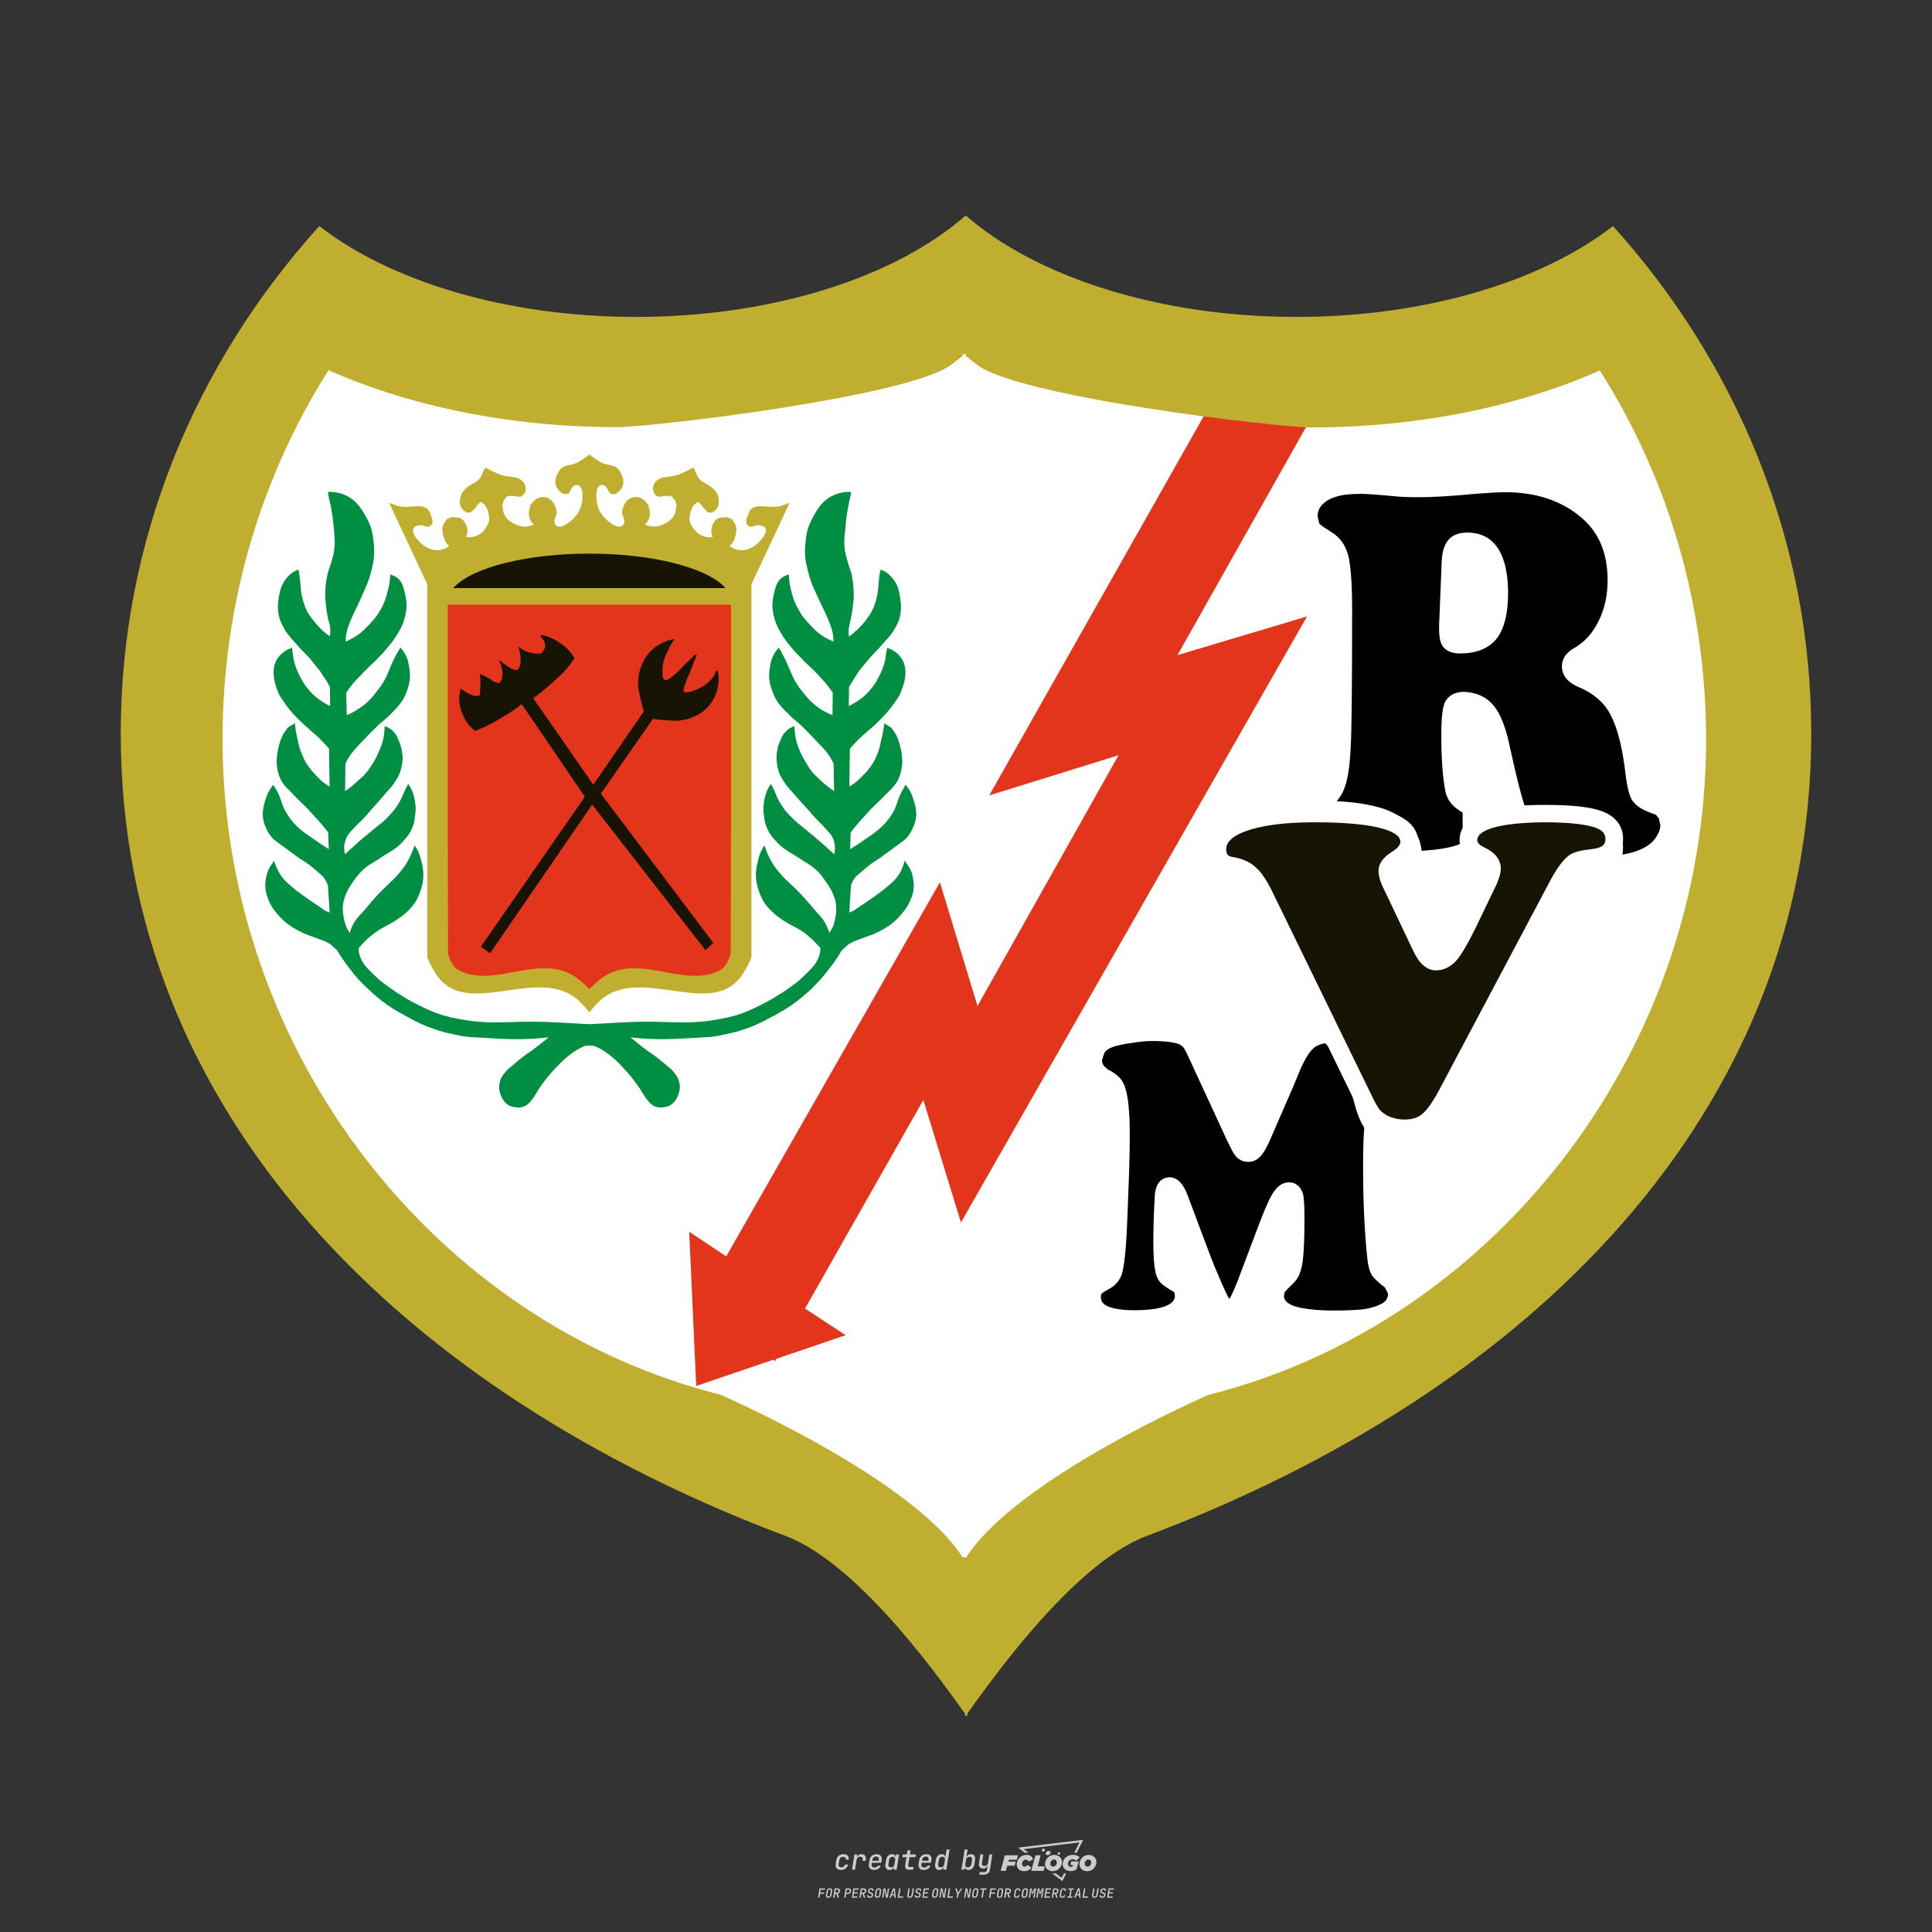 <?xml version="1.0" encoding="UTF-8"?>
<svg data-name="图层_1" xmlns="http://www.w3.org/2000/svg" version="1.1" viewBox="0 0 800 800">
  <rect x="0" y="0" width="800" height="800" fill="#333333" stroke="none"/>
  <!-- Created by @FCLOGO 2025-1-7 GMT+8 15:10:34 . https://fclogo.top/ -->
<!-- FOR PERSONAL USE ONLY NOT FOR COMMERCIAL USE -->
  <path d="M348.219,774.301c-.786,0-1.375-.217-1.768-.652-.393-.435-.528-1.03-.406-1.786l.252-1.648c.122-.755.45-1.35.984-1.785.534-.435,1.194-.652,1.98-.652.755,0,1.329.199,1.722.595.393.397.551.938.475,1.625h-1.236c.03-.359-.055-.637-.257-.836-.202-.198-.498-.297-.887-.297-.42,0-.763.117-1.03.349-.267.233-.435.563-.503.99l-.263,1.659c-.069.435-.006.769.189,1.002.195.233.502.349.921.349.389,0,.715-.099.979-.297.263-.198.436-.48.521-.847h1.236c-.137.687-.467,1.231-.99,1.631-.523.401-1.162.6-1.917.6ZM352.797,774.187l.996-6.294h1.19l-.195,1.19c.336-.87.973-1.304,1.911-1.304.671,0,1.169.208,1.493.624.324.416.429.986.315,1.71l-.069.423h-1.27l.057-.32c.069-.45.011-.795-.171-1.036-.183-.24-.477-.361-.881-.361-.405,0-.74.122-1.007.366-.267.245-.435.588-.503,1.03l-.63,3.971h-1.236ZM361.906,774.301c-.77,0-1.346-.223-1.728-.669s-.515-1.036-.401-1.768l.252-1.648c.084-.488.257-.915.521-1.282s.601-.651,1.013-.852c.412-.202.873-.304,1.385-.304.77,0,1.349.224,1.734.669.385.446.517,1.036.395,1.768l-.172,1.121h-3.845l-.092.526c-.153.954.217,1.431,1.11,1.431.717,0,1.175-.248,1.373-.744h1.225c-.168.534-.503.96-1.007,1.276-.504.317-1.091.475-1.763.475ZM361.231,770.216l-.046.286,2.655-.012.046-.286c.069-.466.013-.822-.166-1.07-.179-.248-.486-.372-.921-.372-.443,0-.795.126-1.059.378-.263.252-.433.611-.509,1.076ZM368.326,774.301c-.633,0-1.103-.212-1.408-.635s-.397-1.001-.274-1.734l.274-1.774c.115-.733.393-1.312.836-1.74.442-.427.98-.641,1.613-.641.465,0,.83.119,1.093.354.263.236.391.557.383.962h.023l.172-1.202h1.236l-.996,6.294h-1.225l.195-1.201h-.023c-.122.412-.351.734-.687.967s-.74.349-1.213.349ZM368.932,773.226c.389,0,.715-.119.978-.355.263-.236.429-.572.498-1.007l.252-1.648c.069-.427.01-.761-.177-1.002-.187-.24-.475-.36-.864-.36-.397,0-.725.118-.984.354-.26.236-.423.572-.492,1.007l-.252,1.648c-.069.443-.013.78.166,1.013.179.233.471.349.876.349ZM376.348,774.187c-.572,0-.994-.157-1.264-.469-.271-.312-.361-.751-.269-1.316l.538-3.387h-1.739l.171-1.122h1.74l.275-1.716h1.236l-.275,1.716h2.472l-.183,1.122h-2.461l-.538,3.387c-.076.442.099.664.526.664h1.717l-.172,1.121h-1.774ZM382.504,774.301c-.77,0-1.346-.223-1.728-.669s-.515-1.036-.401-1.768l.252-1.648c.084-.488.257-.915.521-1.282s.601-.651,1.013-.852c.412-.202.873-.304,1.385-.304.77,0,1.349.224,1.734.669.385.446.517,1.036.395,1.768l-.172,1.121h-3.845l-.092.526c-.153.954.217,1.431,1.11,1.431.717,0,1.175-.248,1.373-.744h1.225c-.168.534-.503.96-1.007,1.276-.504.317-1.091.475-1.763.475ZM381.829,770.216l-.046.286,2.655-.012.046-.286c.069-.466.013-.822-.166-1.07-.179-.248-.486-.372-.921-.372-.443,0-.795.126-1.059.378-.263.252-.433.611-.509,1.076ZM388.924,774.301c-.633,0-1.101-.212-1.402-.635-.301-.423-.395-1.001-.28-1.734l.274-1.774c.115-.733.393-1.312.836-1.74.442-.427.98-.641,1.613-.641.465,0,.83.119,1.093.354.263.236.391.557.383.962h.023l.206-1.465.298-1.796h1.236l-1.327,8.354h-1.225l.195-1.201h-.023c-.122.412-.351.734-.687.967s-.74.349-1.213.349ZM389.531,773.226c.389,0,.715-.119.978-.355.263-.236.429-.572.498-1.007l.252-1.648c.076-.427.019-.761-.172-1.002-.191-.24-.48-.36-.87-.36-.397,0-.725.118-.984.354-.26.236-.423.572-.492,1.007l-.252,1.648c-.076.443-.023.78.16,1.013s.477.349.881.349ZM401.017,774.301c-.473,0-.839-.116-1.099-.349-.26-.233-.385-.555-.378-.967h-.011l-.195,1.201h-1.224l1.327-8.354h1.236l-.286,1.796-.274,1.465h.046c.122-.412.353-.735.692-.967.34-.232.742-.349,1.208-.349.633,0,1.1.214,1.402.641.301.428.395,1.007.281,1.74l-.275,1.774c-.115.733-.395,1.31-.841,1.734-.446.423-.982.635-1.608.635ZM400.766,773.226c.397,0,.723-.116.979-.349.256-.233.422-.571.498-1.013l.252-1.648c.069-.435.011-.77-.171-1.007-.183-.236-.473-.354-.87-.354-.389,0-.715.12-.979.36s-.429.574-.498,1.002l-.252,1.648c-.069.435-.011.771.172,1.007.183.236.473.355.87.355ZM405.469,776.247l.172-1.064h1.934c.641,0,1.007-.302,1.099-.905l.103-.675.206-1.19h-.035c-.122.42-.347.744-.675.973-.328.229-.729.343-1.201.343-.626,0-1.093-.201-1.402-.601s-.41-.944-.303-1.631l.584-3.605h1.236l-.561,3.479c-.061.412,0,.732.183.961s.465.343.847.343c.389,0,.717-.122.984-.366.267-.244.431-.584.492-1.018l.538-3.399h1.236l-1.007,6.409c-.099.603-.37,1.078-.812,1.425-.443.347-1.0.521-1.671.521h-1.946ZM417.787,770.085h3.221l.537-1.855h-5.466l-1.708,6.442h2.147l.586-2.099h3.026l.439-1.708h-3.026l.244-.781ZM424.229,772.916c-.586,0-1.025-.39-1.025-1.123,0-.878.634-1.757,1.611-1.757.488,0,.878.244,1.025.781l1.952-.83c-.293-1.171-1.269-1.903-2.635-1.903-2.782,0-4.148,2.147-4.148,3.904s1.269,2.83,3.075,2.83c1.367,0,2.342-.586,2.977-1.415l-1.513-1.171c-.39.439-.83.683-1.318.683ZM430.915,768.231h-2.147l-1.757,6.442h5.124l.488-1.855h-2.928l1.22-4.587ZM439.748,771.013c0-1.659-1.318-2.928-3.221-2.928-2.196,0-3.807,1.806-3.807,3.807,0,1.659,1.318,2.928,3.221,2.928,2.196,0,3.807-1.806,3.807-3.807ZM434.917,771.696c0-.83.586-1.708,1.513-1.708.781,0,1.171.537,1.171,1.22,0,.83-.586,1.708-1.513,1.708-.781,0-1.171-.537-1.171-1.22ZM443.213,772.233h1.074l-.195.683c-.146.049-.342.098-.586.098-.683,0-1.269-.39-1.269-1.22,0-1.025.732-1.903,1.952-1.903.586,0,1.123.244,1.513.586l1.367-1.367c-.439-.537-1.513-1.074-2.733-1.074-2.587,0-4.295,1.757-4.295,3.855,0,2.05,1.611,2.879,3.221,2.879.927,0,1.855-.293,2.489-.683l.927-3.319h-3.123l-.342,1.464ZM450.777,768.084c-2.196,0-3.807,1.806-3.807,3.807,0,1.659,1.318,2.928,3.221,2.928,2.196,0,3.807-1.806,3.807-3.807,0-1.659-1.318-2.928-3.221-2.928ZM450.338,772.916c-.781,0-1.171-.537-1.171-1.22,0-.83.586-1.708,1.513-1.708.781,0,1.171.537,1.171,1.22,0,.83-.586,1.708-1.513,1.708ZM437.942,767.499c-.049.293.098.488.439.488s.537-.195.634-.488c.049-.244-.098-.488-.439-.488s-.586.244-.634.488ZM432.135,765.498c-.439,0-.732.244-.781.586s.098.586.537.586.732-.244.781-.586c.098-.342-.098-.586-.537-.586ZM433.013,767.303c-.098.537.146.878.83.878.634,0,1.074-.39,1.171-.878s-.146-.878-.83-.878c-.683,0-1.074.39-1.171.878ZM439.602,777.552l-2.44-1.806h-1.513l4.246,3.172,1.611-3.172h-.976l-.927,1.806ZM425.839,767.157l-2.001-1.464,23.132-2.782-2.147,4.246h1.025l2.684-5.319-26.988,3.221,2.782,2.099h1.513ZM338.719,785.785l.609-3.832h2.32l-.084.519h-1.764l-.184,1.145h1.627l-.084.525h-1.617l-.257,1.643h-.567ZM342.97,785.838c-.357,0-.623-.101-.798-.302-.175-.201-.234-.473-.178-.816l.268-1.701c.056-.343.203-.615.441-.816.238-.201.535-.302.892-.302s.623.1.798.299c.175.199.236.471.184.814l-.268,1.706c-.056.343-.204.615-.444.816-.24.201-.538.302-.895.302ZM343.049,785.334c.193,0,.348-.052.467-.158.119-.105.194-.257.226-.457l.268-1.701c.032-.199.005-.352-.079-.457-.084-.105-.222-.158-.415-.158s-.347.052-.465.158c-.117.105-.192.257-.223.457l-.268,1.701c-.032.2-.005.352.079.457s.22.158.409.158ZM344.996,785.785l.609-3.832h1.202c.238,0,.439.046.604.139.165.093.283.223.357.391s.091.366.052.593c-.038.259-.14.484-.304.675-.165.191-.366.321-.604.391l.535,1.643h-.619l-.478-1.575h-.541l-.247,1.575h-.567ZM345.888,783.707h.635c.189,0,.349-.056.48-.168.131-.112.211-.262.239-.451.032-.193,0-.345-.094-.459-.095-.114-.236-.171-.425-.171h-.635l-.2,1.249ZM349.545,785.785l.609-3.832h1.254c.371,0,.651.105.84.315.189.21.255.49.199.84-.038.234-.122.438-.249.611s-.29.307-.488.402c-.198.095-.419.142-.664.142h-.693l-.241,1.522h-.567ZM350.432,783.754h.693c.192,0,.357-.059.493-.176.136-.117.22-.274.252-.47s-.002-.352-.1-.47-.245-.176-.441-.176h-.688l-.21,1.291ZM352.747,785.785l.609-3.832h2.252l-.079.504h-1.695l-.173,1.087h1.512l-.079.499h-1.512l-.194,1.239h1.69l-.079.504h-2.252ZM355.843,785.785l.609-3.832h1.202c.238,0,.439.046.604.139.165.093.283.223.357.391s.091.366.052.593c-.038.259-.14.484-.304.675-.165.191-.366.321-.604.391l.535,1.643h-.619l-.478-1.575h-.541l-.247,1.575h-.567ZM356.736,783.707h.635c.189,0,.349-.056.48-.168.131-.112.211-.262.239-.451.032-.193,0-.345-.094-.459-.095-.114-.236-.171-.425-.171h-.635l-.2,1.249ZM360.132,785.838c-.385,0-.674-.095-.866-.286-.192-.191-.264-.451-.215-.779h.567c-.028.175.011.312.116.412.105.1.266.149.483.149.203,0,.37-.049.501-.147.131-.098.211-.233.239-.404.021-.15.001-.279-.06-.386-.061-.107-.158-.181-.291-.223l-.457-.136c-.266-.08-.462-.217-.588-.409-.126-.192-.17-.42-.131-.682.035-.21.112-.394.231-.551s.273-.28.462-.367.402-.131.64-.131c.35,0,.616.095.798.286.182.191.248.444.2.759h-.567c.028-.168-.003-.3-.092-.396-.089-.096-.23-.144-.422-.144-.189,0-.343.045-.462.134-.119.089-.189.214-.21.375-.025.151-.007.279.052.386s.158.181.294.223l.467.147c.262.081.456.217.58.409.124.193.165.422.123.688-.035.217-.116.406-.241.567-.126.161-.288.286-.485.375-.198.089-.419.134-.664.134ZM363.265,785.838c-.357,0-.623-.101-.798-.302-.175-.201-.234-.473-.178-.816l.268-1.701c.056-.343.203-.615.441-.816.238-.201.535-.302.892-.302s.623.1.798.299c.175.199.236.471.184.814l-.268,1.706c-.056.343-.204.615-.444.816-.24.201-.538.302-.895.302ZM363.344,785.334c.193,0,.348-.052.467-.158.119-.105.194-.257.226-.457l.268-1.701c.032-.199.005-.352-.079-.457-.084-.105-.222-.158-.415-.158s-.347.052-.465.158c-.117.105-.192.257-.223.457l-.268,1.701c-.032.2-.005.352.079.457s.22.158.409.158ZM365.275,785.785l.609-3.832h.709l.619,3.186c.007-.098.017-.217.029-.357.012-.14.027-.285.045-.435.018-.151.037-.289.058-.415l.315-1.979h.525l-.609,3.832h-.709l-.614-3.186c-.007.095-.017.209-.029.344s-.027.276-.045.423c-.018.147-.037.283-.058.409l-.315,2.01h-.53ZM368.225,785.785l1.585-3.832h.745l.373,3.832h-.562l-.073-.971h-1.087l-.388.971h-.593ZM369.385,784.342h.871l-.089-1.102c-.018-.196-.03-.365-.037-.509-.007-.143-.011-.243-.011-.299-.018.056-.052.156-.102.299s-.115.311-.192.504l-.441,1.107ZM371.721,785.785l.609-3.832h.567l-.525,3.312h1.674l-.079.52h-2.247ZM376.678,785.838c-.367,0-.634-.101-.8-.302-.166-.201-.221-.475-.165-.821l.436-2.761h.567l-.436,2.755c-.032.196-.008.35.071.462.079.112.214.168.407.168.193,0,.347-.056.465-.168.117-.112.192-.266.223-.462l.435-2.755h.567l-.436,2.761c-.056.35-.2.625-.433.824-.233.199-.533.299-.9.299ZM379.844,785.838c-.385,0-.674-.095-.866-.286-.192-.191-.264-.451-.215-.779h.567c-.028.175.011.312.116.412.105.1.266.149.483.149.203,0,.37-.049.501-.147.131-.098.211-.233.239-.404.021-.15.001-.279-.06-.386-.061-.107-.158-.181-.291-.223l-.457-.136c-.266-.08-.462-.217-.588-.409-.126-.192-.17-.42-.131-.682.035-.21.112-.394.231-.551s.273-.28.462-.367.402-.131.64-.131c.35,0,.616.095.798.286.182.191.248.444.2.759h-.567c.028-.168-.003-.3-.092-.396-.089-.096-.23-.144-.422-.144-.189,0-.343.045-.462.134-.119.089-.189.214-.21.375-.025.151-.007.279.052.386s.158.181.294.223l.467.147c.262.081.456.217.58.409.124.193.165.422.123.688-.035.217-.116.406-.241.567-.126.161-.288.286-.485.375-.198.089-.419.134-.664.134ZM381.906,785.785l.609-3.832h2.252l-.079.504h-1.695l-.173,1.087h1.512l-.079.499h-1.512l-.194,1.239h1.69l-.079.504h-2.252ZM386.943,785.838c-.357,0-.623-.101-.798-.302-.175-.201-.234-.473-.178-.816l.268-1.701c.056-.343.203-.615.441-.816.238-.201.535-.302.892-.302s.623.1.798.299c.175.199.236.471.184.814l-.268,1.706c-.056.343-.204.615-.444.816-.24.201-.538.302-.895.302ZM387.021,785.334c.193,0,.348-.052.467-.158.119-.105.194-.257.226-.457l.268-1.701c.032-.199.005-.352-.079-.457-.084-.105-.222-.158-.415-.158s-.347.052-.465.158c-.117.105-.192.257-.223.457l-.268,1.701c-.032.2-.005.352.079.457s.22.158.409.158ZM388.953,785.785l.609-3.832h.709l.619,3.186c.007-.098.017-.217.029-.357.012-.14.027-.285.045-.435.018-.151.037-.289.058-.415l.315-1.979h.525l-.609,3.832h-.709l-.614-3.186c-.007.095-.017.209-.029.344s-.027.276-.045.423c-.018.147-.037.283-.058.409l-.315,2.01h-.53ZM392.249,785.785l.609-3.832h.567l-.525,3.312h1.674l-.079.52h-2.247ZM396.117,785.785l.22-1.412-.751-2.42h.577l.446,1.449c.028.095.05.184.066.268.016.084.025.147.029.189.018-.042.046-.105.087-.189.04-.084.088-.173.144-.268l.898-1.449h.598l-1.528,2.42-.22,1.412h-.567ZM399.217,785.785l.609-3.832h.709l.619,3.186c.007-.098.017-.217.029-.357.012-.14.027-.285.044-.435.018-.151.037-.289.058-.415l.315-1.979h.525l-.609,3.832h-.709l-.614-3.186c-.007.095-.017.209-.029.344s-.027.276-.045.423c-.018.147-.037.283-.058.409l-.315,2.01h-.53ZM403.505,785.838c-.357,0-.623-.101-.798-.302-.175-.201-.234-.473-.178-.816l.268-1.701c.056-.343.203-.615.441-.816.238-.201.535-.302.892-.302.357,0,.623.1.798.299.175.199.236.471.184.814l-.268,1.706c-.056.343-.204.615-.444.816-.239.201-.538.302-.895.302ZM403.584,785.334c.193,0,.348-.052.467-.158.119-.105.194-.257.226-.457l.268-1.701c.032-.199.005-.352-.079-.457-.084-.105-.222-.158-.415-.158-.193,0-.347.052-.465.158-.117.105-.191.257-.223.457l-.268,1.701c-.032.2-.005.352.079.457.084.105.22.158.409.158ZM406.381,785.785l.525-3.312h-1.023l.084-.519h2.619l-.084.519h-1.029l-.525,3.312h-.567ZM409.518,785.785l.609-3.832h2.32l-.084.519h-1.764l-.184,1.145h1.627l-.084.525h-1.617l-.257,1.643h-.567ZM413.769,785.838c-.357,0-.623-.101-.798-.302-.175-.201-.234-.473-.178-.816l.268-1.701c.056-.343.203-.615.441-.816.238-.201.535-.302.892-.302.357,0,.623.1.798.299.175.199.236.471.184.814l-.268,1.706c-.056.343-.204.615-.444.816-.239.201-.538.302-.895.302ZM413.848,785.334c.193,0,.348-.052.467-.158.119-.105.194-.257.226-.457l.268-1.701c.032-.199.005-.352-.079-.457-.084-.105-.222-.158-.415-.158-.193,0-.347.052-.465.158-.117.105-.191.257-.223.457l-.268,1.701c-.032.2-.005.352.079.457.084.105.22.158.409.158ZM415.795,785.785l.609-3.832h1.202c.238,0,.439.046.604.139.164.093.283.223.357.391s.091.366.053.593c-.039.259-.14.484-.304.675-.165.191-.366.321-.604.391l.535,1.643h-.619l-.478-1.575h-.541l-.247,1.575h-.567ZM416.688,783.707h.635c.189,0,.349-.056.48-.168.131-.112.211-.262.239-.451.032-.193,0-.345-.095-.459-.094-.114-.236-.171-.425-.171h-.635l-.199,1.249ZM420.905,785.838c-.36,0-.631-.101-.811-.302-.18-.201-.242-.473-.186-.816l.268-1.701c.056-.346.206-.619.449-.819s.545-.299.906-.299c.357,0,.625.101.806.302.18.201.242.473.186.816h-.567c.031-.199.003-.352-.087-.457-.089-.105-.228-.158-.417-.158-.193,0-.351.052-.475.158-.124.105-.202.255-.234.451l-.268,1.706c-.032.2-.003.352.087.457.089.105.23.158.423.158s.35-.052.472-.158.199-.257.231-.457h.567c-.035.228-.115.425-.239.593s-.281.298-.47.388c-.189.091-.402.136-.64.136ZM424.034,785.838c-.357,0-.623-.101-.798-.302-.175-.201-.234-.473-.178-.816l.268-1.701c.056-.343.203-.615.441-.816.238-.201.535-.302.892-.302.357,0,.623.1.798.299.175.199.236.471.184.814l-.268,1.706c-.056.343-.204.615-.444.816-.239.201-.538.302-.895.302ZM424.112,785.334c.193,0,.348-.052.467-.158.119-.105.194-.257.226-.457l.268-1.701c.032-.199.005-.352-.079-.457-.084-.105-.222-.158-.415-.158-.193,0-.347.052-.465.158-.117.105-.191.257-.223.457l-.268,1.701c-.032.2-.005.352.079.457.084.105.22.158.409.158ZM425.965,785.785l.609-3.832h.687l.184,1.228c.021.119.037.23.047.333.011.103.019.183.026.239.018-.056.047-.136.089-.241.042-.105.091-.217.147-.336l.567-1.223h.709l-.609,3.832h-.535l.204-1.291c.025-.168.058-.352.1-.554.042-.201.087-.404.136-.609s.096-.4.142-.585c.045-.185.087-.348.126-.488l-.855,1.863h-.551l-.283-1.863c-.004.136-.011.295-.021.475s-.024.372-.039.575c-.016.203-.035.407-.058.611-.023.205-.048.396-.076.575l-.205,1.291h-.54ZM429.115,785.785l.609-3.832h.687l.184,1.228c.021.119.037.23.047.333.011.103.019.183.026.239.018-.056.047-.136.089-.241.042-.105.091-.217.147-.336l.567-1.223h.709l-.609,3.832h-.535l.204-1.291c.025-.168.058-.352.1-.554.042-.201.087-.404.136-.609s.096-.4.142-.585c.045-.185.087-.348.126-.488l-.855,1.863h-.551l-.283-1.863c-.004.136-.011.295-.021.475s-.024.372-.039.575c-.016.203-.035.407-.058.611-.023.205-.048.396-.076.575l-.205,1.291h-.54ZM432.411,785.785l.609-3.832h2.252l-.079.504h-1.696l-.173,1.087h1.512l-.079.499h-1.512l-.194,1.239h1.69l-.079.504h-2.252ZM435.507,785.785l.609-3.832h1.202c.238,0,.439.046.604.139.164.093.283.223.357.391s.091.366.053.593c-.039.259-.14.484-.304.675-.165.191-.366.321-.604.391l.535,1.643h-.619l-.478-1.575h-.541l-.247,1.575h-.567ZM436.4,783.707h.635c.189,0,.349-.056.48-.168.131-.112.211-.262.239-.451.032-.193,0-.345-.095-.459-.094-.114-.236-.171-.425-.171h-.635l-.199,1.249ZM439.801,785.838c-.36,0-.631-.101-.811-.302-.18-.201-.242-.473-.186-.816l.268-1.701c.056-.346.206-.619.449-.819s.545-.299.906-.299c.357,0,.625.101.806.302.18.201.242.473.186.816h-.567c.031-.199.003-.352-.087-.457-.089-.105-.228-.158-.417-.158-.193,0-.351.052-.475.158-.124.105-.202.255-.234.451l-.268,1.706c-.032.2-.003.352.087.457.089.105.23.158.423.158s.35-.052.472-.158.199-.257.231-.457h.567c-.035.228-.115.425-.239.593s-.281.298-.47.388c-.189.091-.402.136-.64.136ZM441.879,785.785l.079-.504h.777l.446-2.824h-.777l.084-.504h2.126l-.084.504h-.777l-.446,2.824h.777l-.079.504h-2.126ZM444.74,785.785l1.585-3.832h.745l.373,3.832h-.562l-.073-.971h-1.087l-.388.971h-.593ZM445.9,784.342h.871l-.089-1.102c-.017-.196-.03-.365-.037-.509-.007-.143-.01-.243-.01-.299-.018.056-.052.156-.102.299s-.115.311-.192.504l-.441,1.107ZM448.235,785.785l.609-3.832h.567l-.525,3.312h1.674l-.079.52h-2.247ZM453.193,785.838c-.368,0-.634-.101-.8-.302-.166-.201-.221-.475-.165-.821l.436-2.761h.567l-.436,2.755c-.032.196-.008.35.071.462.079.112.214.168.407.168s.347-.056.465-.168c.117-.112.192-.266.223-.462l.436-2.755h.567l-.436,2.761c-.056.35-.2.625-.433.824-.233.199-.533.299-.9.299ZM456.358,785.838c-.385,0-.674-.095-.866-.286-.193-.191-.264-.451-.215-.779h.567c-.028.175.011.312.115.412.105.1.266.149.483.149.203,0,.37-.049.501-.147s.211-.233.239-.404c.021-.15.001-.279-.06-.386s-.158-.181-.291-.223l-.457-.136c-.266-.08-.462-.217-.588-.409-.126-.192-.17-.42-.131-.682.035-.21.112-.394.231-.551s.273-.28.462-.367c.189-.087.402-.131.64-.131.35,0,.616.095.798.286.182.191.248.444.199.759h-.567c.028-.168-.003-.3-.092-.396-.089-.096-.23-.144-.423-.144-.189,0-.343.045-.462.134-.119.089-.189.214-.21.375-.025.151-.007.279.052.386s.158.181.294.223l.467.147c.262.081.456.217.58.409.124.193.165.422.124.688-.035.217-.116.406-.241.567-.126.161-.288.286-.485.375-.198.089-.419.134-.664.134ZM458.421,785.785l.609-3.832h2.252l-.079.504h-1.696l-.173,1.087h1.512l-.079.499h-1.512l-.194,1.239h1.69l-.079.504h-2.252Z" style="fill: #ccc;"/>
  <g id="layer1">
    <path id="path87378" d="M404.061,150.624l-4.064-3.135v-1.046l-.812.464-.58-.348v.811l-4.064,3.135c-15.561,13.471-124.37,26.36-139.002,26.36-44.592,0-85.817-8.709-119.493-23.573-27.754,43.779-43.895,96.268-43.895,152.705,0,130.641,89.068,242.121,206.122,271.5,0,0,79.081,34.257,100.332,67.353h1.51c21.135-32.98,100.216-67.237,100.216-67.237,116.938-29.38,206.122-140.743,206.122-271.385,0-56.553-16.141-109.041-44.011-152.821-33.56,14.864-74.785,23.573-119.493,23.573-14.632,0-123.325-12.89-138.886-26.36" style="fill: #fff;"/>
    <path id="path87380" d="M398.138,645.665l-.238-.348c-20.67-32.167-97.197-65.843-99.867-67.004-28.915-7.316-56.437-19.625-81.868-36.579-24.851-16.606-46.914-37.392-65.611-61.43-18.696-24.386-33.444-51.559-43.547-80.591-10.451-30.076-15.793-61.663-15.793-93.713,0-54.811,15.212-107.764,44.127-153.169l.348-.696.812.348c34.721,15.328,75.946,23.457,119.028,23.457,14.98,0,123.092-12.774,138.421-26.128l3.832-2.785v-2.206l1.394,1.044,1.626-1.278v2.554l3.832,2.904c15.329,13.238,123.441,26.128,138.421,26.128,43.082,0,84.307-8.129,119.028-23.573l.696-.348.464.696c28.799,45.405,44.011,98.474,44.011,153.285,0,31.934-5.226,63.52-15.677,93.597-10.103,29.148-24.851,56.205-43.663,80.591-18.58,24.154-40.644,44.824-65.611,61.43-25.316,17.07-52.837,29.263-81.752,36.579-2.672,1.162-79.313,34.954-99.635,66.888l-.348.348h-2.431ZM136.393,154.34c-28.335,45.056-43.431,97.429-43.431,151.659,0,31.934,5.342,63.172,15.677,93.132,10.103,28.915,24.735,55.856,43.315,80.126,37.508,48.424,89.532,83.029,146.55,97.313l.119.119c.238,0,20.09,8.71,42.269,21.251,29.612,16.722,49.237,32.283,58.179,45.986h.58c8.942-13.703,28.451-29.148,58.062-45.869,22.18-12.541,42.037-21.135,42.154-21.251h.238c57.017-14.4,109.041-49.005,146.434-97.429,18.696-24.27,33.328-51.211,43.315-80.126,10.451-29.96,15.677-61.198,15.677-93.016,0-54.23-14.98-106.719-43.431-151.659-34.837,15.212-75.946,23.341-119.028,23.341-7.316,0-37.973-3.135-69.327-8.129-27.289-4.297-61.662-11.032-70.256-18.464l-4.297-3.252-4.064,3.135c-8.593,7.316-42.966,14.051-70.256,18.464-31.354,4.878-62.011,8.129-69.327,8.129-43.083,0-84.191-8.129-119.144-23.457" style="fill: #fff;"/>
    <path id="path87382" d="M501.722,166.533l43.779,1.974-57.946,102.771,53.65-16.025-143.298,250.946-15.561-50.747-49.005,86.397,16.838,11.032-28.683,9.754-.58,1.046-.58-.696-32.051,10.916-2.901-63.869,15.328,10.219,88.487-154.911,15.561,51.211,58.411-103.816-53.534,16.606" style="fill: #e3351c;"/>
    <path id="path87384" d="M524.25,509.566l-8.593,22.644c-1.51,3.832-2.67,6.503-3.6,7.78l-3.019,1.974-2.785-1.626c-.58-.696-1.742-3.135-3.716-7.432-1.858-4.297-3.368-8.129-4.645-11.38l-9.522-25.083c-1.278-3.484-2.67-5.226-4.064-5.226-1.51,0-2.322,1.51-2.554,4.413-.348,6.735-.464,12.774-.464,18.464,0,5.806.238,9.755.696,11.845l1.278,2.785c.58.58,2.09,1.51,4.529,3.019,1.626.927,2.438,2.673,2.438,4.993,0,6.271-6.851,9.406-20.67,9.406-11.613,0-17.419-3.019-17.419-9.174,0-1.51.348-2.67.927-3.368.58-.696,2.09-1.858,4.645-3.251,1.626-.815,2.67-1.974,3.135-3.368.58-1.51,1.046-4.413,1.51-8.594.348-4.529.811-11.845,1.162-22.18.348-10.219.58-19.045.58-26.36,0-9.29-.58-15.445-1.742-18.696l-1.51-2.554c-.58-.58-1.626-1.278-3.135-2.206-3.368-1.858-5.109-4.413-5.109-7.432,0-1.974.58-3.716,1.858-5.458,1.278-1.626,3.019-2.785,5.109-3.368,2.09-.812,4.877-1.394,8.477-1.858,3.483-.58,6.503-.812,8.942-.927,6.155,0,10.451.58,13.006,1.858l2.904,2.206c.696,1.046,1.742,2.904,3.135,5.922l14.98,32.399c1.626,3.6,2.67,5.69,3.368,6.503l2.554,1.162,2.554-1.278c.696-.815,1.626-2.438,2.554-4.761l10.219-23.225,2.438-5.806c2.322-5.574,4.645-9.406,6.968-11.148,1.858-1.626,4.645-2.67,8.477-3.252,2.206,2.554,4.645,4.878,6.967,8.245,6.387,9.058,6.271,22.76,11.496,29.728-.348,5.109-.464,10.683-.464,16.954,0,14.283.58,26.941,1.742,37.741.238,2.673.696,4.413,1.278,5.342.58,1.046,2.206,2.438,4.645,4.413,1.742,1.278,2.554,3.135,2.554,5.341,0,3.949-2.206,6.736-6.619,8.361-2.322.927-4.761,1.51-7.316,1.742-2.554.348-6.387.464-11.729.464-8.129,0-14.051-.696-18.115-1.974-4.413-1.51-6.619-4.181-6.619-7.78,0-1.394.348-2.438.927-3.368.58-.815,1.974-2.438,4.413-4.761,1.278-1.162,2.09-3.484,2.554-6.851s.696-9.174.696-17.186c0-4.529-.238-7.548-.58-8.942-.348-1.394-1.043-2.09-2.206-2.09-1.394,0-2.67,1.046-3.832,3.252-1.278,2.206-3.135,6.503-5.69,13.006"/>
    <path id="path87386" d="M552.701,549.978c-8.593,0-14.864-.811-19.277-2.322-7.897-2.673-9.058-8.129-9.058-11.148,0-2.09.464-3.948,1.394-5.342.58-.812,1.626-2.206,4.993-5.458.119-.119,1.046-.927,1.51-4.645.348-3.252.696-8.941.696-16.838,0-2.438-.119-4.064-.238-5.342-.812,1.626-2.438,4.993-4.993,11.961l-8.709,22.76c-1.626,4.181-2.904,6.851-3.948,8.477-2.09,2.901-4.413,3.484-6.039,3.484-1.51,0-3.832-.464-5.69-3.019-.58-.696-1.51-2.206-4.181-8.129-1.858-4.413-3.484-8.245-4.761-11.613l-9.058-24.154c-.238,5.458-.348,10.684-.348,15.445,0,6.735.238,9.755.58,11.032l.348,1.043c.348.238,1.162.815,3.832,2.438,1.858,1.162,4.064,3.484,4.064,8.129,0,3.252-1.278,7.664-7.316,10.451-3.948,1.742-9.522,2.673-16.954,2.673-17.419,0-21.019-6.968-21.019-12.89,0-2.554.58-4.412,1.742-5.69.58-.815,1.858-1.974,5.574-4.064h.119l1.51-1.51v-.119c.238-.464.696-2.322,1.162-7.548.464-4.412.812-11.729,1.278-21.948.348-10.219.464-19.044.464-26.244,0-10.8-.812-15.445-1.51-17.419l-.696-1.278c-.119-.119-.464-.464-2.322-1.626-5.69-3.252-6.851-7.548-6.851-10.567,0-2.785.815-5.342,2.554-7.664,1.742-2.206,4.064-3.832,6.851-4.645,2.322-.815,5.342-1.51,9.058-1.974,3.716-.696,6.851-.927,9.522-.927,6.735,0,11.496.696,14.516,2.09,1.858.815,3.251,1.974,4.297,3.368.58.815,1.626,2.322,3.6,6.619l14.864,32.399c1.51,3.135,2.206,4.645,2.67,5.226.238-.348.927-1.394,1.858-3.483l10.103-23.225,2.438-5.806c2.554-6.271,5.226-10.335,8.013-12.658,2.438-1.974,5.69-3.251,10.219-3.948l1.974-.348,1.394,1.626,1.858,2.09c1.742,1.858,3.483,3.832,5.341,6.387,3.6,5.226,5.342,11.612,6.851,17.303,1.278,4.877,2.438,9.522,4.529,12.193l.812,1.162-.119,1.278c-.238,5.11-.464,10.684-.464,16.838,0,14.167.58,26.709,1.742,37.392.348,2.673.696,3.6.815,3.832.119.238.927,1.162,3.716,3.368,2.67,1.974,4.064,4.877,4.064,8.245,0,3.135-1.162,8.942-9.057,11.845-2.554.927-5.342,1.626-8.129,1.974-2.785.238-6.735.464-12.193.464M539.458,521.99c-.58,4.297-1.742,7.2-3.6,9.057-3.019,2.904-3.716,3.832-3.949,4.064v.119l-.238,1.278c0,.927,0,2.785,4.181,4.297,3.483,1.162,9.174,1.858,16.838,1.858,5.11,0,8.942-.238,11.38-.464,2.206-.238,4.297-.812,6.271-1.51l.119-.119c3.716-1.278,4.297-3.252,4.297-4.878l-1.278-2.554c-2.901-2.206-4.529-3.832-5.458-5.11v-.119c-.927-1.51-1.51-3.6-1.858-6.968-1.162-10.916-1.742-23.689-1.742-38.089,0-5.806.119-11.148.464-15.909-2.438-3.832-3.716-8.593-4.993-13.587-1.394-5.341-2.904-10.915-5.806-15.096-1.51-2.206-3.019-3.832-4.645-5.574l-.696-.696c-2.554.464-4.064,1.278-4.761,1.974-1.278,1.046-3.251,3.484-5.922,9.754l-2.438,5.922-10.103,23.225c-1.278,2.673-2.322,4.529-3.368,5.69-1.742,2.09-3.832,2.554-5.226,2.554-2.206,0-4.181-.927-5.458-2.672-.58-.696-1.51-2.206-3.832-7.199l-14.98-32.399c-1.626-3.716-2.438-4.877-2.67-5.226l-1.51-1.162c-1.51-.58-4.529-1.394-11.496-1.394-2.206,0-5.11.238-8.361.815h-.119c-3.251.464-5.806,1.043-7.78,1.626v.119c-1.394.348-2.554,1.162-3.368,2.206l-1.043,3.135c0,1.162.348,2.67,3.135,4.297h.119c1.858,1.046,3.019,1.974,3.832,2.785.927.927,1.742,2.206,2.322,3.716v.119c1.394,3.716,2.09,10.219,2.09,19.973,0,7.316-.238,16.258-.696,26.593-.348,10.335-.696,17.651-1.162,22.296-.464,4.645-.927,7.664-1.626,9.406-.927,2.322-2.554,4.18-4.878,5.458-2.322,1.278-3.251,1.974-3.483,2.322l-.119,1.043c0,1.742.696,2.785,2.322,3.716,1.742.815,4.993,1.858,11.38,1.858,14.748,0,16.954-3.716,16.954-5.806,0-1.51-.464-1.742-.58-1.858-3.6-2.09-4.645-3.019-5.226-3.6l-.119-.119c-.927-.927-1.626-2.322-2.09-4.18v-.238c-.58-2.322-.927-6.387-.927-12.658,0-5.69.238-11.961.58-18.58.348-7.2,4.413-8.013,6.155-8.013,4.645,0,6.735,5.574,7.548,7.664l9.406,25.083c1.278,3.252,2.786,6.968,4.645,11.148,1.974,4.529,2.786,6.039,3.135,6.503.464-.58,1.394-2.438,3.252-6.967l8.593-22.761c2.554-6.735,4.413-11.148,5.806-13.47,1.974-3.368,4.297-5.11,7.084-5.11,3.368,0,5.11,2.554,5.806,4.878.238,1.162.58,3.368.58,9.754,0,8.361-.238,14.167-.696,17.767" style="fill: #fff;"/>
    <path id="path87388" d="M606.235,290.09c-2.438,0-4.064.927-4.761,2.554-.696,1.742-.927,5.69-.927,11.961,0,9.406.464,16.838,1.51,22.064.348,1.51.812,2.672,1.394,3.484.696.815,1.858,1.858,3.716,3.019,2.322,1.51,3.949,3.252,4.878,5.342l-2.786-.58v12.89c-1.162.927-2.672,1.858-4.413,2.438-4.181,1.626-10.8,2.554-19.741,2.901l.119-1.51c0-17.303-22.412-19.393-39.715-19.393h-1.394c.812-.927,2.09-2.09,3.832-3.368,2.785-2.09,4.645-4.645,5.69-7.548.927-3.019,1.626-8.013,2.09-15.329.348-5.226.464-24.154.464-56.669,0-10.335-.464-17.303-1.394-21.019-.815-3.716-2.785-6.503-5.69-8.129-2.904-1.626-4.761-3.019-5.69-4.297-1.043-1.278-1.51-3.019-1.51-5.109,0-2.785.927-5.11,2.672-7.084,1.858-2.09,4.529-3.6,7.78-4.645,2.785-.815,6.503-1.162,11.38-1.162,2.09,0,7.432.348,15.909,1.043,1.51.238,4.064.238,7.548.238,5.806,0,13.47-.348,23.109-1.278,6.155-.464,10.451-.815,12.89-.815,13.703,0,25.083,3.832,34.025,11.496,8.129,6.851,12.193,16.49,12.193,28.799,0,6.735-1.394,13.006-4.18,18.696-2.904,5.574-6.735,9.754-11.729,12.541-2.09,1.162-3.019,2.554-3.019,4.297,0,2.09,1.51,3.832,4.645,5.226,6.735,2.785,11.729,7.084,14.864,12.774,3.135,5.69,5.341,14.516,6.735,26.244.58,4.993,1.394,8.129,2.554,9.638,1.043,1.394,3.6,2.785,7.548,4.064,1.278.464,2.322,1.51,3.135,2.904.812,1.51,1.278,3.019,1.278,4.877,0,2.206-.811,4.645-2.322,6.968-1.626,2.322-3.6,4.18-6.038,5.458-4.064,2.206-9.406,3.6-15.793,4.064.812-2.206,1.278-4.529,1.278-7.2,0-11.148-14.516-13.354-25.664-13.354-5.11,0-9.406.58-13.471.927-.58-1.394-1.162-2.901-1.626-4.413-1.742-5.226-3.716-13.354-5.922-24.386-1.51-7.084-3.484-11.961-5.806-14.864-2.206-2.901-5.458-4.529-9.638-4.761M600.667,233.301l-1.162,26.012v.927c0,2.67.348,4.529,1.046,5.342.696.927,2.09,1.394,4.064,1.394,5.69,0,9.754-1.742,12.425-4.993,2.554-3.483,3.832-8.825,3.832-16.257,0-14.4-4.413-21.599-13.238-21.599-2.554,0-4.297.696-5.342,2.09-.927,1.278-1.51,3.716-1.626,7.084" style="fill-rule: evenodd;"/>
    <path id="path87390" d="M661.51,362.32l2.09-5.458c.815-1.858,1.162-3.832,1.162-5.922s-.696-5.226-6.387-7.432c-3.716-1.394-9.174-2.206-15.677-2.206-4.645,0-8.477.348-12.193.815l-3.6.238-1.046-2.438c-.58-1.51-1.162-3.019-1.742-4.761-1.742-5.342-3.716-13.587-6.039-24.618-1.742-8.129-3.716-11.729-4.993-13.471-1.626-1.974-3.832-3.135-6.967-3.251l-1.278.238c-.119.58-.696,2.901-.696,10.567,0,9.174.464,16.374,1.51,21.367l.696,1.858c.119.238.812.927,2.786,2.206,2.904,1.858,5.11,4.18,6.271,6.967l2.786,6.155-5.226-.812v10.219l-1.394,1.043c-1.394,1.278-3.251,2.322-5.458,3.135-4.645,1.742-11.496,2.785-20.903,3.135l-3.948.119.238-5.458c0-6.735-3.832-15.677-35.998-15.677l-10.103.238,6.039-6.387c.927-1.046,2.322-2.206,4.18-3.716,2.322-1.742,3.716-3.6,4.529-5.806.58-1.858,1.394-5.806,1.858-14.283.348-5.226.464-24.154.464-56.553,0-12.425-.58-17.883-1.162-20.206-.696-2.673-1.974-4.529-4.064-5.806-3.368-1.858-5.458-3.483-6.735-5.109l-.119-.119c-1.394-1.974-2.09-4.412-2.09-7.316,0-3.6,1.162-6.851,3.6-9.522,2.322-2.554,5.458-4.529,9.406-5.69,3.135-.927,7.2-1.394,12.425-1.394,2.206,0,7.548.348,16.141,1.162,1.51.119,3.948.238,7.316.238,5.69,0,13.354-.464,22.76-1.394,6.271-.464,10.684-.696,13.239-.696,14.516,0,26.825,4.064,36.463,12.309,8.942,7.664,13.47,18.232,13.47,31.586,0,7.316-1.626,14.167-4.645,20.322-3.135,6.155-7.664,10.916-13.122,14.168l-1.278,1.043c0,.348.812,1.046,2.554,1.858,7.432,3.135,13.006,7.897,16.606,14.4,3.368,6.155,5.69,15.212,7.084,27.638.696,5.806,1.626,7.432,1.858,7.78.238.238,1.278,1.394,5.806,2.904h.119c2.09.696,3.716,2.206,4.993,4.529,1.162,1.974,1.742,4.181,1.742,6.619,0,3.019-.927,6.039-2.901,8.942v.119c-1.858,2.785-4.297,4.993-7.316,6.619-4.529,2.438-10.335,3.949-17.303,4.529l-5.806.437ZM642.698,333.985c7.432,0,13.703.927,18.348,2.67,4.993,1.974,11.032,6.039,11.032,14.283l-.238,2.904c3.716-.58,6.851-1.626,9.29-3.019,1.974-1.043,3.483-2.438,4.645-4.18,1.162-1.742,1.742-3.484,1.742-4.993l-.696-3.019h-.119l-1.046-1.278c-4.877-1.626-7.78-3.252-9.29-5.342h-.119c-1.51-2.09-2.438-5.574-3.135-11.38-1.278-11.264-3.483-19.625-6.387-24.967-2.67-4.993-6.967-8.593-13.006-11.148-5.806-2.438-6.967-6.039-6.967-8.594,0-2.09.812-5.109,4.877-7.432,4.413-2.554,7.78-6.155,10.219-11.148,2.554-4.993,3.832-10.8,3.832-16.954,0-11.264-3.483-19.741-10.8-26.012-8.245-7.084-18.928-10.567-31.702-10.567-2.438,0-6.619.238-12.542.696-9.638.927-17.535,1.394-23.457,1.394-3.6,0-6.155-.119-7.897-.238-8.361-.812-13.587-1.162-15.56-1.162-4.529,0-8.013.348-10.335,1.162-2.67.696-4.645,1.974-6.038,3.484-1.162,1.278-1.742,2.785-1.742,4.645l.696,3.019c.348.348,1.394,1.394,4.529,3.135v.119c3.949,2.206,6.387,5.69,7.548,10.335.927,4.064,1.51,11.264,1.51,21.948,0,32.98-.238,51.56-.58,56.901-.348,7.664-1.162,13.006-2.322,16.257-.696,2.322-1.858,4.297-3.483,6.271,6.271.238,13.354,1.162,19.509,3.135,6.735,2.438,14.632,7.316,15.677,17.419,6.619-.464,11.613-1.278,14.864-2.438l2.09-1.043v-12.309l-.464-.348c-2.206-1.394-3.716-2.673-4.529-3.832-1.046-1.278-1.742-2.904-2.206-4.877v-.119c-1.046-5.574-1.626-13.006-1.626-22.76,0-8.826.696-11.729,1.278-13.239v-.119c.696-1.742,2.786-4.761,8.129-4.761h.119c5.342.238,9.522,2.322,12.425,6.039,2.67,3.368,4.761,8.825,6.387,16.489,2.322,10.8,4.297,18.812,5.922,23.922l.58,1.626c3.368-.348,6.851-.58,11.032-.58" style="fill: #fff;"/>
    <path id="path87392" d="M604.609,270.581c-3.135,0-5.574-.927-6.968-2.672l-.119-.119c-1.162-1.626-1.626-3.949-1.626-7.548v-1.162l1.046-25.896c.119-4.297.927-7.199,2.554-9.29,1.626-2.206,4.413-3.368,8.129-3.368,7.664,0,16.838,4.297,16.838,25.199,0,8.245-1.51,14.283-4.529,18.464-3.368,4.297-8.477,6.387-15.328,6.387M603.443,263.143l1.162.119c4.529,0,7.664-1.162,9.522-3.6,1.974-2.672,3.019-7.432,3.019-13.935,0-17.883-6.967-17.883-9.522-17.883-1.394,0-2.206.348-2.438.58-.119.119-.812,1.278-.927,4.993l-1.046,25.896v.927c0,1.626.119,2.554.238,2.904" style="fill: #fff;"/>
    <path id="path87394" d="M644.556,367.429l-45.521,85.817c-2.785,5.342-5.458,8.942-8.013,11.032-2.438,1.974-5.574,2.904-9.406,2.904-3.252,0-6.039-.58-8.593-1.858-1.974-1.046-3.484-2.206-4.529-3.484-1.044-1.278-2.438-3.716-4.064-7.2l-40.528-83.145c-2.322-4.761-4.297-7.897-6.155-9.523-1.858-1.742-4.413-2.901-7.78-3.483-3.948-.696-5.922-2.904-5.922-6.851,0-4.761,3.484-8.361,10.451-10.916,6.851-2.554,16.838-3.832,29.844-3.832,13.471,0,23.341.927,29.728,2.904,6.271,1.858,9.406,4.877,9.406,8.826,0,2.554-1.626,4.993-5.11,7.199-2.67,1.742-3.948,3.252-3.948,4.761,0,1.278.58,3.251,1.742,5.806l12.425,26.012c1.742,3.832,3.832,5.69,6.039,5.69s4.18-.927,5.922-3.019c1.626-1.974,3.948-6.039,6.851-11.961,5.226-10.683,8.245-17.07,9.174-18.928.812-1.974,1.278-3.483,1.278-4.529,0-2.09-1.51-3.948-4.645-5.342-3.484-1.742-5.226-3.832-5.226-6.387,0-7.316,10.567-11.032,31.702-11.032,10.451,0,17.884.815,22.18,2.438,4.297,1.51,6.503,4.18,6.503,8.013,0,4.529-2.785,7.199-8.477,7.896-4.064.348-6.619,1.046-7.896,1.742-2.09,1.51-4.529,4.993-7.432,10.451" style="fill: #171405;"/>
    <path id="path87396" d="M581.616,470.897c-3.832,0-7.2-.815-10.219-2.322-2.438-1.278-4.297-2.67-5.69-4.297l-.119-.119c-1.278-1.626-2.672-4.18-4.529-7.896l-40.528-83.262c-2.554-5.226-4.297-7.432-5.226-8.361l-.119-.119c-1.278-1.162-3.251-1.974-5.806-2.438-5.69-.927-9.058-4.761-9.058-10.451,0-4.413,2.322-10.451,12.89-14.283,7.316-2.785,17.535-4.064,31.121-4.064,13.935,0,24.038.927,30.773,3.019,5.458,1.626,12.077,5.11,12.077,12.309,0,3.948-2.322,7.316-6.851,10.335-1.51.927-2.09,1.626-2.206,1.858,0,.464.238,1.626,1.394,3.948l12.425,26.012c1.394,3.019,2.438,3.716,2.67,3.716.696,0,1.742-.238,3.135-1.742.927-1.278,2.904-4.18,6.387-11.264,5.11-10.567,8.245-16.954,9.058-18.812.935-2.203.935-3.015.935-3.015,0-.348-.696-1.162-2.554-2.09-5.922-2.904-7.2-6.851-7.2-9.638,0-3.716,1.742-8.709,10.335-11.729,5.69-1.974,13.935-2.904,24.967-2.904s18.696.812,23.457,2.554c3.368,1.162,8.942,4.297,8.942,11.496,0,3.251-1.162,6.038-3.368,8.013-1.974,1.858-4.761,3.019-8.361,3.484-4.993.58-6.155,1.162-6.271,1.278-.696.464-2.785,2.322-6.387,9.058l-45.405,85.817c-3.019,5.806-5.922,9.755-8.942,12.077v.119c-3.135,2.438-7.2,3.716-11.729,3.716M571.282,459.518c.815.927,1.974,1.742,3.368,2.554,2.09.927,4.297,1.51,6.968,1.51,2.904,0,5.342-.696,7.2-2.206,1.394-1.162,3.832-3.832,6.967-9.754l45.521-85.817c3.252-6.271,6.039-9.987,8.709-11.845,1.742-1.162,4.645-1.858,9.522-2.438,5.226-.58,5.226-2.901,5.226-4.18,0-1.51-.58-3.368-4.18-4.645-2.67-.927-8.477-2.206-20.903-2.206-17.535.119-27.986,2.785-27.986,7.432,0,1.043,1.046,2.09,3.019,3.019,5.574,2.67,6.735,6.155,6.735,8.709,0,1.626-.464,3.484-1.51,5.922v.119c-.927,1.858-3.948,8.129-9.174,19.045-3.135,6.271-5.574,10.451-7.432,12.658-3.019,3.6-6.387,4.413-8.709,4.413-3.716,0-6.851-2.672-9.29-7.78l-12.425-26.128c-1.51-3.019-2.09-5.458-2.09-7.316,0-4.297,4.18-6.968,5.574-7.897,1.626-.927,3.484-2.554,3.484-4.064,0-2.206-2.322-3.949-6.851-5.342-6.039-1.858-15.677-2.785-28.683-2.785-12.541,0-22.064,1.278-28.567,3.716-8.013,2.901-8.013,6.387-8.013,7.432,0,1.858.348,2.901,2.785,3.251,4.181.696,7.316,2.206,9.638,4.413,2.206,1.974,4.529,5.458,6.968,10.567l40.528,83.145c1.858,3.949,3.019,5.69,3.6,6.503" style="fill: #fff;"/>
    <path id="path87398" d="M404.061,150.624l-4.064-3.135v-1.046l-.812.464-.58-.348v.811l-4.064,3.135c-15.561,13.471-124.37,26.36-139.002,26.36-44.592,0-85.817-8.709-119.493-23.573-27.754,43.779-43.895,96.268-43.895,152.705,0,130.641,89.068,242.121,206.122,271.5,0,0,79.081,34.257,100.332,67.353h1.51c21.135-32.98,100.216-67.237,100.216-67.237,116.938-29.38,206.122-140.743,206.122-271.385,0-56.553-16.141-109.041-44.011-152.821-33.56,14.864-74.785,23.573-119.493,23.573-14.632,0-123.325-12.89-138.886-26.36M399.999,89.307c28.799,25.083,79.314,41.921,136.796,41.921,53.998,0,101.842-14.864,131.105-37.625,51.211,56.785,82.1,130.06,82.1,210.07,0,157.35-116.589,272.662-275.216,332.35-31.586,11.845-67.469,64.334-74.204,73.507v1.278l-.58-.58-.464.58v-1.278c-6.735-9.174-42.618-61.662-74.204-73.507C166.706,576.336,50,461.024,50,303.674c0-80.01,30.889-153.285,82.216-210.07,29.264,22.761,77.107,37.625,131.105,37.625,57.482,0,107.996-16.838,136.563-42.038l.114.116Z" style="fill: #bfae30;"/>
    <path id="path87400" d="M180.868,245.033v151.659l7.2,7.897,17.419,2.322,19.857-2.901,9.174,3.368,9.638,6.271,10.219-7.2,19.276-.927,13.006,2.322,15.561-4.761,4.297-17.884v-140.163" style="fill: #e3351c;"/>
    <path id="path87402" d="M243.46,250.375h-58.063v91.274l.119,53.301c1.278,3.6,1.974,5.69,5.226,7.2,15.212,7.084,34.257-8.594,49.121,3.6,1.742,1.394,2.67,2.322,4.18,3.832,1.51-1.51,2.438-2.438,4.181-3.832,14.864-12.193,33.908,3.484,49.121-3.6,3.251-1.51,3.948-3.6,5.226-7.2l.119-53.301v-91.274M244.162,188.016v.238c1.51,1.162,2.438,1.858,4.18,2.904,2.904,1.858,6.271.812,8.129,3.716,1.626,2.554,2.438,5.226.696,7.548-.927,1.278-1.858,2.206-3.484,2.206-1.974,0-1.742-3.135-3.716-3.716-3.948-1.046-3.484,6.619-1.858,10.335,1.858,4.064,9.174,9.638,10.335,5.226.464-1.858-1.162-2.901-.815-4.877.58-3.135,2.554-5.922,5.806-5.806,1.51.119,2.438.58,3.484,1.51l1.626,1.974.58,3.019c0,2.09-.58,3.484-2.09,4.877,2.904,1.278,5.458,1.162,8.245-.348,2.438-1.278,3.832-2.67,4.529-5.342l.348-2.554-.58-1.626-1.394-1.742-1.394-.238c-2.09-.238-3.832,1.162-5.341-.348-1.394-1.51-1.394-3.832,0-5.458,2.322-2.67,5.922-1.626,9.638-3.019,2.438-1.046,3.716-1.626,6.039-2.904,1.51,2.438,1.394,4.529,4.064,6.039,2.904,1.626,6.038,3.368,6.387,7.084.119,1.394.238,2.438-.58,3.6-.927,1.394-2.206,2.322-3.832,1.858l-1.974-1.974-.696-1.046-1.51-1.394-1.742,1.394-1.162,2.206-.58,2.901c0,1.626.348,2.673,1.278,4.064,1.974,3.135,4.877,4.529,8.361,4.064-.812-1.858-.812-3.368,0-5.226.696-1.394,1.394-2.206,2.785-2.785l3.135-.238,1.974.812,1.278,1.858c.812,1.626.696,2.786.348,4.529-.464,2.09-1.043,3.368-2.554,4.761,2.901,2.09,6.038,2.322,9.29.58,3.368-1.858,8.013-7.316,4.529-8.825l-1.51-.348c-1.742-.348-3.252,1.394-4.645.119-1.51-1.278-.464-3.252.238-5.11,1.858-5.226,8.477-1.394,13.703-3.135l3.251-1.162-15.793,33.676v154.446c-1.044,2.672-1.858,4.181-3.368,6.619-12.658,20.438-44.011-5.109-60.501,12.542-1.394,1.394-2.09,2.206-3.252,3.716-1.162-1.51-1.974-2.322-3.251-3.716-16.49-17.651-47.844,7.896-60.501-12.542-1.51-2.438-2.322-3.948-3.368-6.619v-154.446l-15.793-33.676,3.251,1.162c5.226,1.742,11.845-2.09,13.703,3.135.696,1.858,1.742,3.832.238,5.11-1.394,1.278-2.901-.464-4.645-.119l-1.394.348c-3.6,1.51,1.046,6.967,4.413,8.825,3.251,1.742,6.387,1.51,9.29-.58-1.51-1.394-2.09-2.67-2.554-4.761-.348-1.742-.464-2.904.348-4.529l1.278-1.858,1.974-.812,3.135.238c1.394.58,2.09,1.394,2.785,2.786.812,1.858.812,3.368,0,5.226,3.484.464,6.503-.927,8.361-4.064.927-1.394,1.278-2.438,1.278-4.064l-.58-2.901-1.162-2.206-1.742-1.394-1.51,1.394-.58,1.046-2.09,1.974c-1.626.464-2.904-.464-3.832-1.858-.812-1.162-.696-2.206-.58-3.6.348-3.716,3.484-5.458,6.387-7.084,2.673-1.51,2.554-3.6,4.064-6.039,2.322,1.278,3.6,1.858,6.039,2.904,3.716,1.394,7.316.348,9.638,3.019,1.394,1.626,1.51,3.948,0,5.458-1.51,1.51-3.252.119-5.342.348l-1.394.238-1.394,1.742-.464,1.626.238,2.554c.696,2.672,2.09,4.064,4.529,5.342,2.904,1.51,5.342,1.626,8.245.348-1.51-1.394-2.09-2.785-2.09-4.877l.58-3.019,1.626-1.974c1.162-.927,1.974-1.394,3.484-1.51,3.251-.119,5.226,2.67,5.806,5.806.348,1.974-1.278,3.019-.812,4.877,1.162,4.413,8.477-1.162,10.335-5.226,1.742-3.716,2.09-11.38-1.858-10.335-1.974.58-1.742,3.716-3.716,3.716-1.626,0-2.554-.927-3.484-2.206-1.742-2.322-.927-4.993.696-7.548,1.858-2.904,5.226-1.858,8.129-3.716,1.742-1.046,2.67-1.742,4.18-2.904v-.238h.218Z" style="fill: #bfae30;"/>
    <path id="path87404" d="M188.417,243.175c7.896-7.896,29.844-13.587,55.624-13.587s47.727,5.69,55.624,13.587h-111.248Z" style="fill: #171405;"/>
    <path id="path87406" d="M300.477,243.524h-112.874l.58-.58c8.129-8.245,30.541-13.703,55.856-13.703s47.727,5.458,55.856,13.703l.582.58ZM189.346,242.828h109.39c-8.477-7.78-30.192-12.89-54.695-12.89s-46.218,5.109-54.695,12.89" style="fill: #171405;"/>
    <path id="path87408" d="M278.413,265.123l-1.51,2.554c-1.974,4.064-3.135,6.619-2.904,11.032l.119,1.974c1.162,3.948,6.735-2.09,9.522-4.877,1.742-1.858,3.019-2.673,4.529-4.645-1.046,2.554-1.858,4.645-2.672,6.735-1.742,4.413-1.742,3.948-2.786,7.2-.811,2.67,2.09,2.67,7.084.238,1.394-.58,6.155-3.6,7.084-7.432,1.626,8.361-2.67,16.025-10.683,19.044-1.394.464-2.322.696-3.832.815-2.785.464-4.412.238-7.199,0-1.974-.119-3.019-.238-4.993-.464l-21.832,31.354,46.566,61.779-2.785,2.554-46.915-60.385-42.386,61.662-3.251-2.206,43.083-62.127-26.477-38.902c-2.904,2.322-4.645,3.483-7.78,5.341-4.413,2.672-6.967,3.949-11.612,5.922-2.785-2.438-4.181-4.413-5.342-7.78-.58-1.858-.812-3.019-.812-4.993-.119-1.394,0-2.322.348-3.716l1.974,1.278c1.858.927,3.019,1.626,5.11,1.394l.811-.238.464-3.135c.119-2.206,0-3.368-.238-5.458,1.394.58,2.09,1.046,3.484,1.742l1.742,1.162,2.554.696,1.278-1.858.238-1.974c0-2.09-.238-3.251-1.044-5.226,2.785,1.974,6.735,5.574,8.129,2.554l.348-1.858c.238-2.438.119-3.832-.58-6.155,1.858,1.278,3.135,1.858,5.342,2.09,1.394.238,2.438.696,3.716.119,2.67-1.278,2.09-5.69-.238-7.664,2.785.58,4.297,1.278,6.735,2.785,3.135,1.858,4.761,3.368,6.735,6.503-1.51,2.206-2.554,3.368-4.413,5.458-1.51,1.626-2.438,2.438-4.064,3.948-3.251,2.901-5.226,4.529-8.709,7.084l25.315,36.463,21.251-30.773c-.464-1.974-.812-3.135-1.278-5.11-.464-2.322-.927-3.6-1.044-5.922-.119-2.322,0-3.716.696-6.038,2.09-6.736,6.271-10.8,13.122-12.542" style="fill: #171405;"/>
    <path id="path87410" d="M202.932,394.719l-3.832-2.673,43.083-62.127-26.128-38.321c-2.67,2.09-4.412,3.251-7.548,5.109-4.297,2.673-6.851,3.948-11.613,5.922h-.238l-.119-.119c-2.904-2.438-4.18-4.412-5.458-7.896-.58-1.858-.812-3.019-.927-5.11,0-1.51.119-2.322.464-3.832l.119-.58.464.348,1.858,1.278.58.238c1.51.812,2.554,1.394,4.297,1.162l.696-.119.238-3.019c.119-2.09.119-3.251-.119-5.342l-.119-.696.58.348c1.394.58,2.206,1.046,3.484,1.742l.812.58,1.046.58.696.348,1.51.348,1.046-1.51v-.119l.238-1.394v-.464c0-1.974-.238-3.251-1.044-4.993l-.58-1.278,1.044.815,1.162.812c1.858,1.394,4.181,3.019,5.574,2.67l.812-.927.348-1.162.119-.464c.238-2.438.119-3.832-.58-6.039l-.348-1.043.927.58c1.742,1.278,3.019,1.742,5.226,2.09l.812.238,2.67-.119,1.51-2.322c.238-1.742-.58-3.6-1.858-4.645l.348-.696c2.785.58,4.413,1.278,6.851,2.785,3.135,1.974,4.761,3.6,6.735,6.619l.238.238-.238.119c-1.51,2.322-2.438,3.484-4.297,5.574-1.394,1.394-2.322,2.206-3.6,3.368l-.58.58c-3.252,2.904-5.11,4.413-8.477,6.968l24.851,35.767,20.902-30.309c-.464-1.858-.812-2.904-1.278-4.877l-.348-1.742c-.348-1.394-.696-2.554-.696-4.297-.119-2.554.119-3.948.696-6.155,2.09-6.851,6.387-11.032,13.354-12.774l.927-.238-.464.812-1.51,2.554c-2.09,4.181-3.135,6.619-2.904,10.8v.58l.119,1.278.812,1.046c1.742.348,5.574-3.6,7.664-5.69l.348-.464,1.858-1.742,2.785-2.785.58.348c-1.046,2.438-1.858,4.413-2.67,6.736-.696,1.51-1.046,2.438-1.394,3.135-.464,1.394-.696,1.974-1.394,4.064l.119,1.278c.238.238,1.51.815,6.503-1.51,1.162-.464,5.806-3.368,6.851-7.2h.696c1.626,8.477-2.785,16.49-10.915,19.393-1.51.58-2.438.812-3.949,1.044-2.322.348-3.832.238-6.038,0h-1.278c-1.858-.119-2.904-.238-4.645-.58l-21.599,31.005,46.566,61.779-3.251,3.019-46.915-60.269-42.264,61.547ZM200.028,391.933l2.672,1.742,42.502-61.662,47.031,60.385,2.09-2.09-46.45-61.663.119-.238,22.064-31.586.238.119c1.858.238,2.904.348,4.878.464l1.278.119c2.09.238,3.6.238,5.922-.119,1.394-.238,2.322-.348,3.716-.812,7.316-2.785,11.496-9.638,10.684-17.303-1.626,3.368-5.69,5.806-6.735,6.387-2.673,1.278-6.039,2.438-7.316,1.394l-.348-2.09c.696-2.09.927-2.67,1.51-4.064.238-.696.696-1.626,1.278-3.251.696-1.626,1.278-3.135,1.858-4.645l-1.278,1.278-1.858,1.742-.464.348c-3.135,3.251-6.271,6.387-8.245,5.922l-1.394-1.51-.119-1.51v-.58c-.238-4.529.927-7.199,2.904-11.148l1.046-1.858c-6.271,1.858-9.987,5.69-11.961,12.077-.58,2.09-.696,3.484-.696,5.922.119,1.626.348,2.785.696,4.181l.464,1.742c.348,1.974.696,3.019,1.162,4.993l.119.119-21.715,31.47-25.896-37.276.348-.238c3.484-2.554,5.458-4.064,8.594-6.967l.696-.696c1.278-1.162,2.206-1.858,3.484-3.368,1.742-1.858,2.785-3.019,4.181-5.11-1.858-2.901-3.484-4.413-6.503-6.271-1.974-1.162-3.368-1.858-5.342-2.438.812,1.278,1.394,3.019,1.162,4.529-.238,1.278-.812,2.322-1.974,2.785l-3.019.238-.812-.238c-1.974-.238-3.252-.696-4.761-1.626.464,1.858.58,3.368.348,5.342l-.119.464-.348,1.51-1.394,1.278c-1.626.464-4.064-1.278-6.155-2.785l-.119-.119c.464,1.394.696,2.554.696,4.18v.464l-.238,1.626v.118l-1.51,1.974-2.09-.464-1.858-.927-.696-.464-2.785-1.51c.119,1.742.238,2.904.119,4.761l-.348,3.368-.119.238h-.238l-.927.238c-1.974.238-3.252-.348-4.761-1.278l-.58-.238-1.51-.927-.238,3.135c0,1.858.238,2.904.927,4.878,1.046,3.368,2.322,5.109,4.878,7.432,4.529-1.858,7.199-3.135,11.38-5.69,3.135-1.974,4.877-3.135,7.78-5.458l.238-.238.238.348,26.593,39.134-.119.238-42.853,61.772Z" style="fill: #171405;"/>
    <path id="path87412" d="M135.812,203.693c1.742-.119,2.901.119,4.645.464,6.038,1.626,8.825,5.458,11.729,11.032,1.742,3.368,2.09,5.574,2.554,9.406.58,5.458-.119,8.826-1.626,14.167-1.162,3.716-2.322,5.69-3.832,9.29-1.51,3.484-2.67,5.342-4.064,8.826-.696,1.858-1.278,2.901-1.626,4.761-.348,1.51-.464,2.438-.464,4.064l2.554-1.278c3.135-1.626,4.645-3.135,7.084-5.69,2.322-2.438,3.6-3.948,5.226-6.968,1.162-2.322,1.626-3.6,2.322-6.155.812-2.901,1.162-4.645,1.278-7.78l1.974.815c2.554,1.51,3.251,3.483,3.948,6.387,1.046,4.181,1.162,6.851,0,11.032-.58,2.322-1.278,3.6-2.554,5.806-1.394,2.438-2.438,3.832-4.297,6.038-1.394,1.742-2.322,2.785-3.948,4.413-2.206,2.322-3.6,3.368-5.69,5.574-1.742,1.858-2.785,2.785-4.412,4.645-1.394,1.626-2.09,2.554-3.252,4.297l.238,9.29c1.626-.696,2.67-1.162,4.181-2.206,4.297-2.554,6.155-4.877,9.174-8.825,3.716-4.761,4.064-8.477,6.968-13.703l1.858-3.252c1.162,1.278,1.742,2.206,2.554,3.832.58,1.278.696,2.09.927,3.484.927,4.297.58,7.084-.927,11.148-1.626,4.18-3.6,6.038-6.619,9.174-1.858,1.858-3.135,2.673-4.993,4.413-3.135,3.019-4.761,4.761-7.78,7.896-1.043,1.278-1.858,1.858-2.785,3.135-1.51,1.858-2.206,3.019-3.135,4.993l-.119,11.38c1.742-1.278,2.785-1.974,4.412-3.483l3.252-2.904c1.858-1.974,2.67-3.368,4.18-5.69.927-1.626,1.394-2.554,2.09-4.18,1.742-3.948,2.322-6.387,2.438-10.684,2.438.927,3.716,1.974,4.993,4.064l1.394,3.252c.464,1.278.58,2.09.815,3.368.348,2.206.348,3.484-.119,5.69-.58,3.135-1.51,4.877-3.368,7.548-1.278,1.858-2.322,2.673-3.832,4.529-1.974,2.322-3.135,3.6-5.109,5.806-1.51,1.742-2.322,2.67-3.832,4.297-1.394,1.394-2.206,2.09-3.484,3.484-1.626,1.858-2.901,2.785-3.6,5.109-.812,2.206-.812,3.716-.238,5.922,1.394-1.394,2.206-2.09,3.716-3.368,1.278-1.278,2.09-1.974,3.483-3.135,1.394-1.162,2.09-1.742,3.484-2.904,2.438-2.09,3.832-2.901,6.155-5.109,1.162-1.278,1.974-1.974,3.019-3.252,1.044-1.278,1.626-2.09,2.438-3.483,1.278-2.09,1.626-3.484,2.785-5.806l1.043-2.09c1.51,2.322,2.206,3.832,2.673,6.619.58,2.67.58,4.18.119,6.851-.119,2.322-.58,3.6-1.51,5.69-1.043,2.09-2.09,3.135-3.6,4.878-3.252,3.483-6.039,4.412-9.871,7.084-2.206,1.51-3.716,2.09-5.806,3.832-1.394,1.278-2.206,2.09-3.483,3.716l-2.09,2.904c-.927,1.51-1.51,2.438-2.206,4.064-.696,1.858-1.046,3.019-1.278,4.993-.119,2.09.119,3.251.464,5.341.348,1.51.58,2.322,1.162,3.716l1.278,2.09c.464-1.742.815-2.673,1.742-4.297,1.394-2.322,2.67-3.252,4.412-5.342,3.252-3.832,4.993-6.039,8.709-9.522l3.252-3.135c4.529-4.645,6.619-7.897,8.709-14.051,1.51,2.322,2.09,3.832,2.785,6.503,1.162,4.645,1.162,7.78-.348,12.309-1.51,4.529-3.368,6.851-6.968,9.987l-2.785,1.974c-3.483,2.438-5.922,3.019-9.29,5.574-1.626,1.278-2.554,1.974-3.948,3.368l-2.554,2.786v1.858c1.162,4.761,3.484,6.503,6.736,9.754,2.322,2.322,4.064,3.368,6.735,5.342,1.974,1.394,3.251,2.206,5.342,3.484,2.206,1.394,3.6,2.09,5.922,3.251,3.832,1.858,5.922,2.904,9.987,4.181,2.554.696,3.948,1.043,6.503,1.51,11.264,2.206,17.767,1.278,29.264,1.162,9.871,0,15.328.58,25.083,1.046,9.638-.464,15.212-1.046,24.967-1.046,11.496.119,17.999,1.046,29.264-1.162,2.554-.464,4.064-.812,6.503-1.51,4.064-1.278,6.155-2.322,9.986-4.181,2.322-1.162,3.716-1.858,5.922-3.251,2.206-1.278,3.368-2.09,5.458-3.484,2.67-1.974,4.297-2.904,6.619-5.342,3.252-3.251,5.574-4.993,6.735-9.754l.119-1.858-2.67-2.786c-1.394-1.394-2.322-2.09-3.832-3.368-3.484-2.554-5.922-3.135-9.406-5.574l-2.67-1.974c-3.6-3.135-5.458-5.458-6.967-9.987-1.51-4.529-1.51-7.664-.348-12.309.58-2.67,1.278-4.18,2.67-6.503,2.09,6.155,4.181,9.406,8.709,14.051l3.368,3.135c3.6,3.483,5.458,5.69,8.709,9.522,1.742,2.09,3.019,3.019,4.297,5.342.927,1.626,1.278,2.554,1.858,4.297l1.162-2.09c.696-1.394.815-2.206,1.162-3.716.464-2.09.58-3.251.464-5.341-.119-1.974-.58-3.135-1.278-4.993-.696-1.626-1.278-2.554-2.206-4.064l-2.09-2.904c-1.162-1.626-1.974-2.438-3.484-3.716-2.09-1.742-3.483-2.322-5.69-3.832-3.949-2.673-6.736-3.6-9.871-7.084-1.626-1.742-2.673-2.786-3.6-4.878-1.043-2.09-1.394-3.368-1.626-5.69-.464-2.672-.348-4.181.119-6.851.58-2.785,1.162-4.297,2.67-6.619l1.162,2.09c1.043,2.322,1.394,3.716,2.67,5.806.927,1.394,1.394,2.206,2.438,3.483,1.162,1.278,1.858,1.974,3.135,3.252,2.206,2.206,3.716,3.019,6.039,5.109,1.394,1.162,2.206,1.742,3.483,2.904,1.394,1.278,2.206,1.858,3.6,3.135,1.394,1.278,2.322,2.09,3.716,3.368.464-2.206.464-3.716-.238-5.922-.812-2.322-2.09-3.251-3.716-5.109-1.162-1.394-2.09-2.09-3.368-3.484-1.51-1.626-2.322-2.554-3.832-4.297-2.09-2.206-3.135-3.484-5.226-5.806-1.51-1.858-2.554-2.673-3.832-4.529-1.858-2.67-2.785-4.413-3.368-7.548-.348-2.206-.348-3.484-.119-5.69.238-1.278.348-2.09.815-3.368l1.394-3.252c1.394-2.09,2.67-3.135,4.993-4.064.238,4.297.696,6.736,2.438,10.684.696,1.626,1.278,2.554,2.206,4.18,1.394,2.322,2.206,3.716,4.18,5.69l3.135,2.904c1.742,1.51,2.672,2.206,4.529,3.483l-.238-11.38c-.927-1.974-1.626-3.135-3.019-4.993-1.043-1.278-1.742-1.858-2.901-3.135-2.904-3.135-4.645-4.877-7.665-7.896-1.974-1.742-3.251-2.554-4.993-4.413-3.135-3.135-5.109-4.993-6.619-9.174-1.626-4.064-1.858-6.851-1.046-11.148.238-1.394.464-2.206,1.046-3.484.696-1.626,1.278-2.438,2.554-3.832l1.742,3.252c2.904,5.226,3.368,8.942,6.967,13.703,3.019,3.948,4.993,6.271,9.174,8.942,1.626.927,2.554,1.394,4.297,2.09l.119-9.29c-1.162-1.742-1.858-2.67-3.252-4.297-1.626-1.858-2.554-2.786-4.297-4.645-2.206-2.206-3.6-3.252-5.69-5.574-1.626-1.626-2.554-2.554-4.064-4.413-1.858-2.206-2.904-3.6-4.297-6.038-1.278-2.206-1.858-3.484-2.554-5.806-1.162-4.18-1.046-6.851,0-11.032.696-2.904,1.394-4.877,3.948-6.387l1.974-.815c.238,3.135.464,4.878,1.278,7.78.696,2.554,1.162,3.948,2.438,6.155,1.51,3.019,2.785,4.529,5.11,6.968,2.438,2.554,3.948,4.064,7.084,5.69l2.67,1.278c-.119-1.626-.119-2.554-.464-4.064-.464-1.858-.927-2.901-1.626-4.761-1.394-3.484-2.554-5.342-4.064-8.826-1.626-3.6-2.785-5.574-3.832-9.29-1.51-5.341-2.322-8.709-1.626-14.167.348-3.832.812-6.038,2.554-9.406,2.785-5.574,5.574-9.406,11.612-11.032,1.742-.348,2.904-.58,4.761-.464-.238,1.51-.464,2.322-.811,3.832-.238,1.394-.464,2.206-.696,3.716-.58,2.904-.696,4.529-.927,7.432-.348,3.484-.696,5.574-.238,9.174.348,1.858.58,2.785,1.162,4.645.464,1.974,1.043,3.135,1.626,5.109.464,2.554.696,3.948.812,6.503.238,2.554.119,3.948-.238,6.503-.238,2.322-.464,3.6-.927,5.922l-.58,2.438c-.348,1.858-.348,2.785-.119,4.645l1.742-1.394,1.858-1.626,2.438-2.554c2.09-2.67,3.368-4.297,4.529-7.548.58-1.394.696-2.206,1.044-3.716.815-3.6.464-5.806,1.162-9.522l.238-1.394c1.626.58,2.554,1.043,3.716,2.206,3.251,3.135,3.948,5.806,4.529,10.103.238,1.626.348,2.438.238,4.18-.238,3.252-.927,5.226-2.67,8.129-.927,1.626-1.51,2.438-2.785,3.832l-3.832,4.297-3.716,3.948-4.412,5.342-2.786,4.413-1.278,2.09-.119,8.013,2.322-1.278c3.483-2.09,5.226-3.716,7.664-6.851,1.046-1.394,1.51-2.206,2.322-3.716,1.858-3.6,2.785-6.387,3.135-9.754l.464-2.554c1.742.58,2.785,1.162,4.18,2.322,4.529,4.064,3.949,9.986,1.626,15.677-.812,2.206-1.742,3.251-3.135,5.226-1.626,2.322-2.67,3.484-4.645,5.574l-3.019,3.019c-1.278,1.162-2.09,1.858-3.484,3.019l-2.206,1.974c-1.974,1.858-3.019,2.904-4.761,4.993l-.238,15.677c2.09-1.278,3.252-2.206,4.993-3.948l2.322-2.438c2.322-2.785,3.368-4.645,4.645-8.013.696-1.858.812-3.019,1.278-4.993.696-2.67.927-4.18,1.278-6.851l2.785,1.742c2.438,3.019,2.785,4.412,3.716,7.548.348,1.394.58,2.206.696,3.6.238,2.206.348,3.483,0,5.574-.696,4.064-1.974,6.503-4.877,9.29l-3.948,3.948-3.832,3.716-5.574,6.155-2.901,3.6-.238,6.968,1.278-.815c1.394-.927,2.322-1.394,3.716-2.438,5.458-3.716,8.826-5.806,12.425-11.38,2.09-3.368,2.09-5.922,4.064-9.406l1.51-2.67c1.51,1.974,2.322,3.252,3.019,5.574,1.742,4.761,1.974,8.361-.238,12.774-1.278,2.67-2.554,4.18-5.109,5.922l-8.594,6.271c-2.67,1.626-4.064,2.673-6.503,4.761l-3.135,2.67c-1.046,1.278-1.51,2.206-2.09,3.716l-.696,11.264,1.858-.812,2.206-1.51c2.206-1.51,3.368-2.206,5.458-3.716,1.742-1.278,2.67-1.858,4.297-3.135,3.135-2.673,5.342-4.064,7.316-7.548.927-1.742,1.278-2.904,1.858-4.761l1.858,2.785c.927,1.626,1.278,2.673,1.51,4.413.815,3.832.238,6.271-1.394,9.871-1.046,2.322-1.974,3.368-3.6,5.342-3.135,3.6-5.574,5.226-9.871,7.316-1.974,1.046-3.251,1.278-5.341,2.09-1.626.58-2.554.927-4.064,1.51l-2.438,1.278-2.785,2.554c-1.858,3.135-3.019,4.878-5.342,7.78-2.554,3.368-4.181,5.11-7.2,8.129-6.038,5.574-9.987,8.245-17.303,12.077-3.716,1.974-5.922,3.019-9.755,4.413-3.368,1.162-5.226,1.626-8.593,2.322-3.484.815-5.574,1.162-9.174,1.278-12.077.696-18.464,1.278-30.076,0l2.438,1.974c1.626,1.394,2.67,2.09,4.413,3.484,3.019,1.974,4.645,3.251,7.548,5.69,1.278,1.162,2.09,1.626,3.252,2.904,1.046,1.394,1.858,2.206,2.322,3.832.58,1.858.58,3.135.119,4.878-.927,3.368-2.904,5.806-6.271,6.155-2.67.464-4.761-.348-6.387-2.438-2.206-2.554-2.67-4.181-4.529-6.619-2.09-2.904-3.368-4.529-5.806-7.084-1.278-1.394-1.974-2.206-3.368-3.484-2.322-1.974-3.6-3.019-6.155-4.529l-2.438-1.162-1.858-.238h-.58l-1.858.238-2.322,1.162c-2.67,1.51-3.948,2.554-6.155,4.529-1.394,1.278-2.206,2.09-3.484,3.484-2.438,2.554-3.716,4.18-5.806,7.084-1.858,2.438-2.322,4.064-4.413,6.619-1.742,2.09-3.832,2.901-6.503,2.438-3.368-.348-5.341-2.785-6.271-6.155-.464-1.742-.348-3.019.119-4.878.58-1.626,1.278-2.438,2.438-3.832,1.046-1.278,1.974-1.742,3.252-2.904,2.785-2.438,4.413-3.716,7.432-5.69,1.742-1.394,2.785-2.09,4.529-3.484l2.438-1.974c-11.729,1.278-18.115.696-30.076,0-3.716-.119-5.69-.464-9.29-1.278-3.368-.696-5.226-1.162-8.477-2.322-3.948-1.394-6.155-2.438-9.755-4.413-7.316-3.832-11.38-6.503-17.303-12.193-3.135-2.901-4.761-4.645-7.316-8.013-2.206-2.901-3.484-4.645-5.342-7.78l-2.785-2.554-2.322-1.278c-1.626-.58-2.554-.927-4.181-1.51-1.974-.815-3.251-1.046-5.226-2.09-4.297-2.09-6.735-3.716-9.987-7.316-1.626-1.974-2.554-3.019-3.6-5.342-1.51-3.6-2.09-6.038-1.394-9.871.348-1.742.696-2.785,1.51-4.413l1.858-2.785c.58,1.858,1.043,3.019,1.974,4.761,1.974,3.484,4.064,4.877,7.2,7.548,1.626,1.278,2.554,1.858,4.297,3.135,2.09,1.51,3.252,2.206,5.458,3.716l2.206,1.51,1.858.812-.696-11.264c-.58-1.51-1.046-2.438-2.09-3.716l-3.019-2.67c-2.438-2.09-3.948-3.135-6.619-4.761l-8.593-6.271c-2.554-1.742-3.832-3.252-5.109-5.922-2.206-4.413-1.858-8.013-.238-12.774.812-2.322,1.51-3.6,3.019-5.574l1.626,2.67c1.858,3.484,1.858,6.039,4.064,9.406,3.484,5.574,6.968,7.664,12.425,11.38,1.394,1.046,2.206,1.51,3.716,2.438l1.162.815-.238-6.968-2.901-3.6-5.574-6.155-3.832-3.716-3.832-3.948c-3.019-2.785-4.297-5.226-4.993-9.29-.348-2.09-.238-3.368,0-5.574.238-1.394.348-2.206.696-3.6.927-3.135,1.394-4.529,3.716-7.548l2.904-1.742c.238,2.673.58,4.181,1.162,6.851.464,1.974.58,3.135,1.394,4.993,1.278,3.368,2.322,5.226,4.645,8.013l2.206,2.438c1.742,1.742,2.904,2.672,4.993,3.948l-.238-15.677c-1.742-2.09-2.785-3.135-4.645-4.993l-2.322-1.974c-1.278-1.162-2.09-1.858-3.368-3.019l-3.135-3.019c-1.974-2.09-3.019-3.251-4.645-5.574-1.278-1.974-2.322-3.019-3.135-5.226-2.206-5.69-2.904-11.613,1.742-15.677,1.394-1.162,2.322-1.742,4.181-2.322l.348,2.554c.348,3.368,1.278,6.155,3.135,9.638.815,1.626,1.278,2.438,2.322,3.832,2.438,3.135,4.297,4.761,7.664,6.851l2.322,1.278-.119-8.013-1.162-2.09-2.904-4.413-4.297-5.342-3.832-3.948-3.832-4.297c-1.162-1.394-1.858-2.206-2.785-3.832-1.626-2.901-2.438-4.877-2.673-8.129-.119-1.742,0-2.554.238-4.18.58-4.297,1.394-6.968,4.529-10.103,1.278-1.162,2.206-1.626,3.716-2.206l.238,1.394c.696,3.716.464,5.922,1.162,9.522.348,1.51.58,2.322,1.046,3.716,1.162,3.252,2.438,4.878,4.645,7.548l2.322,2.554,1.858,1.626,1.742,1.278c.238-1.742.238-2.67,0-4.529l-.696-2.438c-.464-2.322-.696-3.6-.927-5.922-.348-2.554-.348-3.948-.238-6.503.119-2.554.348-3.948.927-6.503.464-1.974,1.046-3.135,1.626-5.109.464-1.858.812-2.786,1.044-4.645.58-3.6.119-5.69-.119-9.174-.238-2.901-.464-4.529-.927-7.432-.238-1.51-.464-2.322-.815-3.716-.348-1.51-.464-2.322-.696-3.832" style="fill: #008f42;"/>
  </g>
</svg>